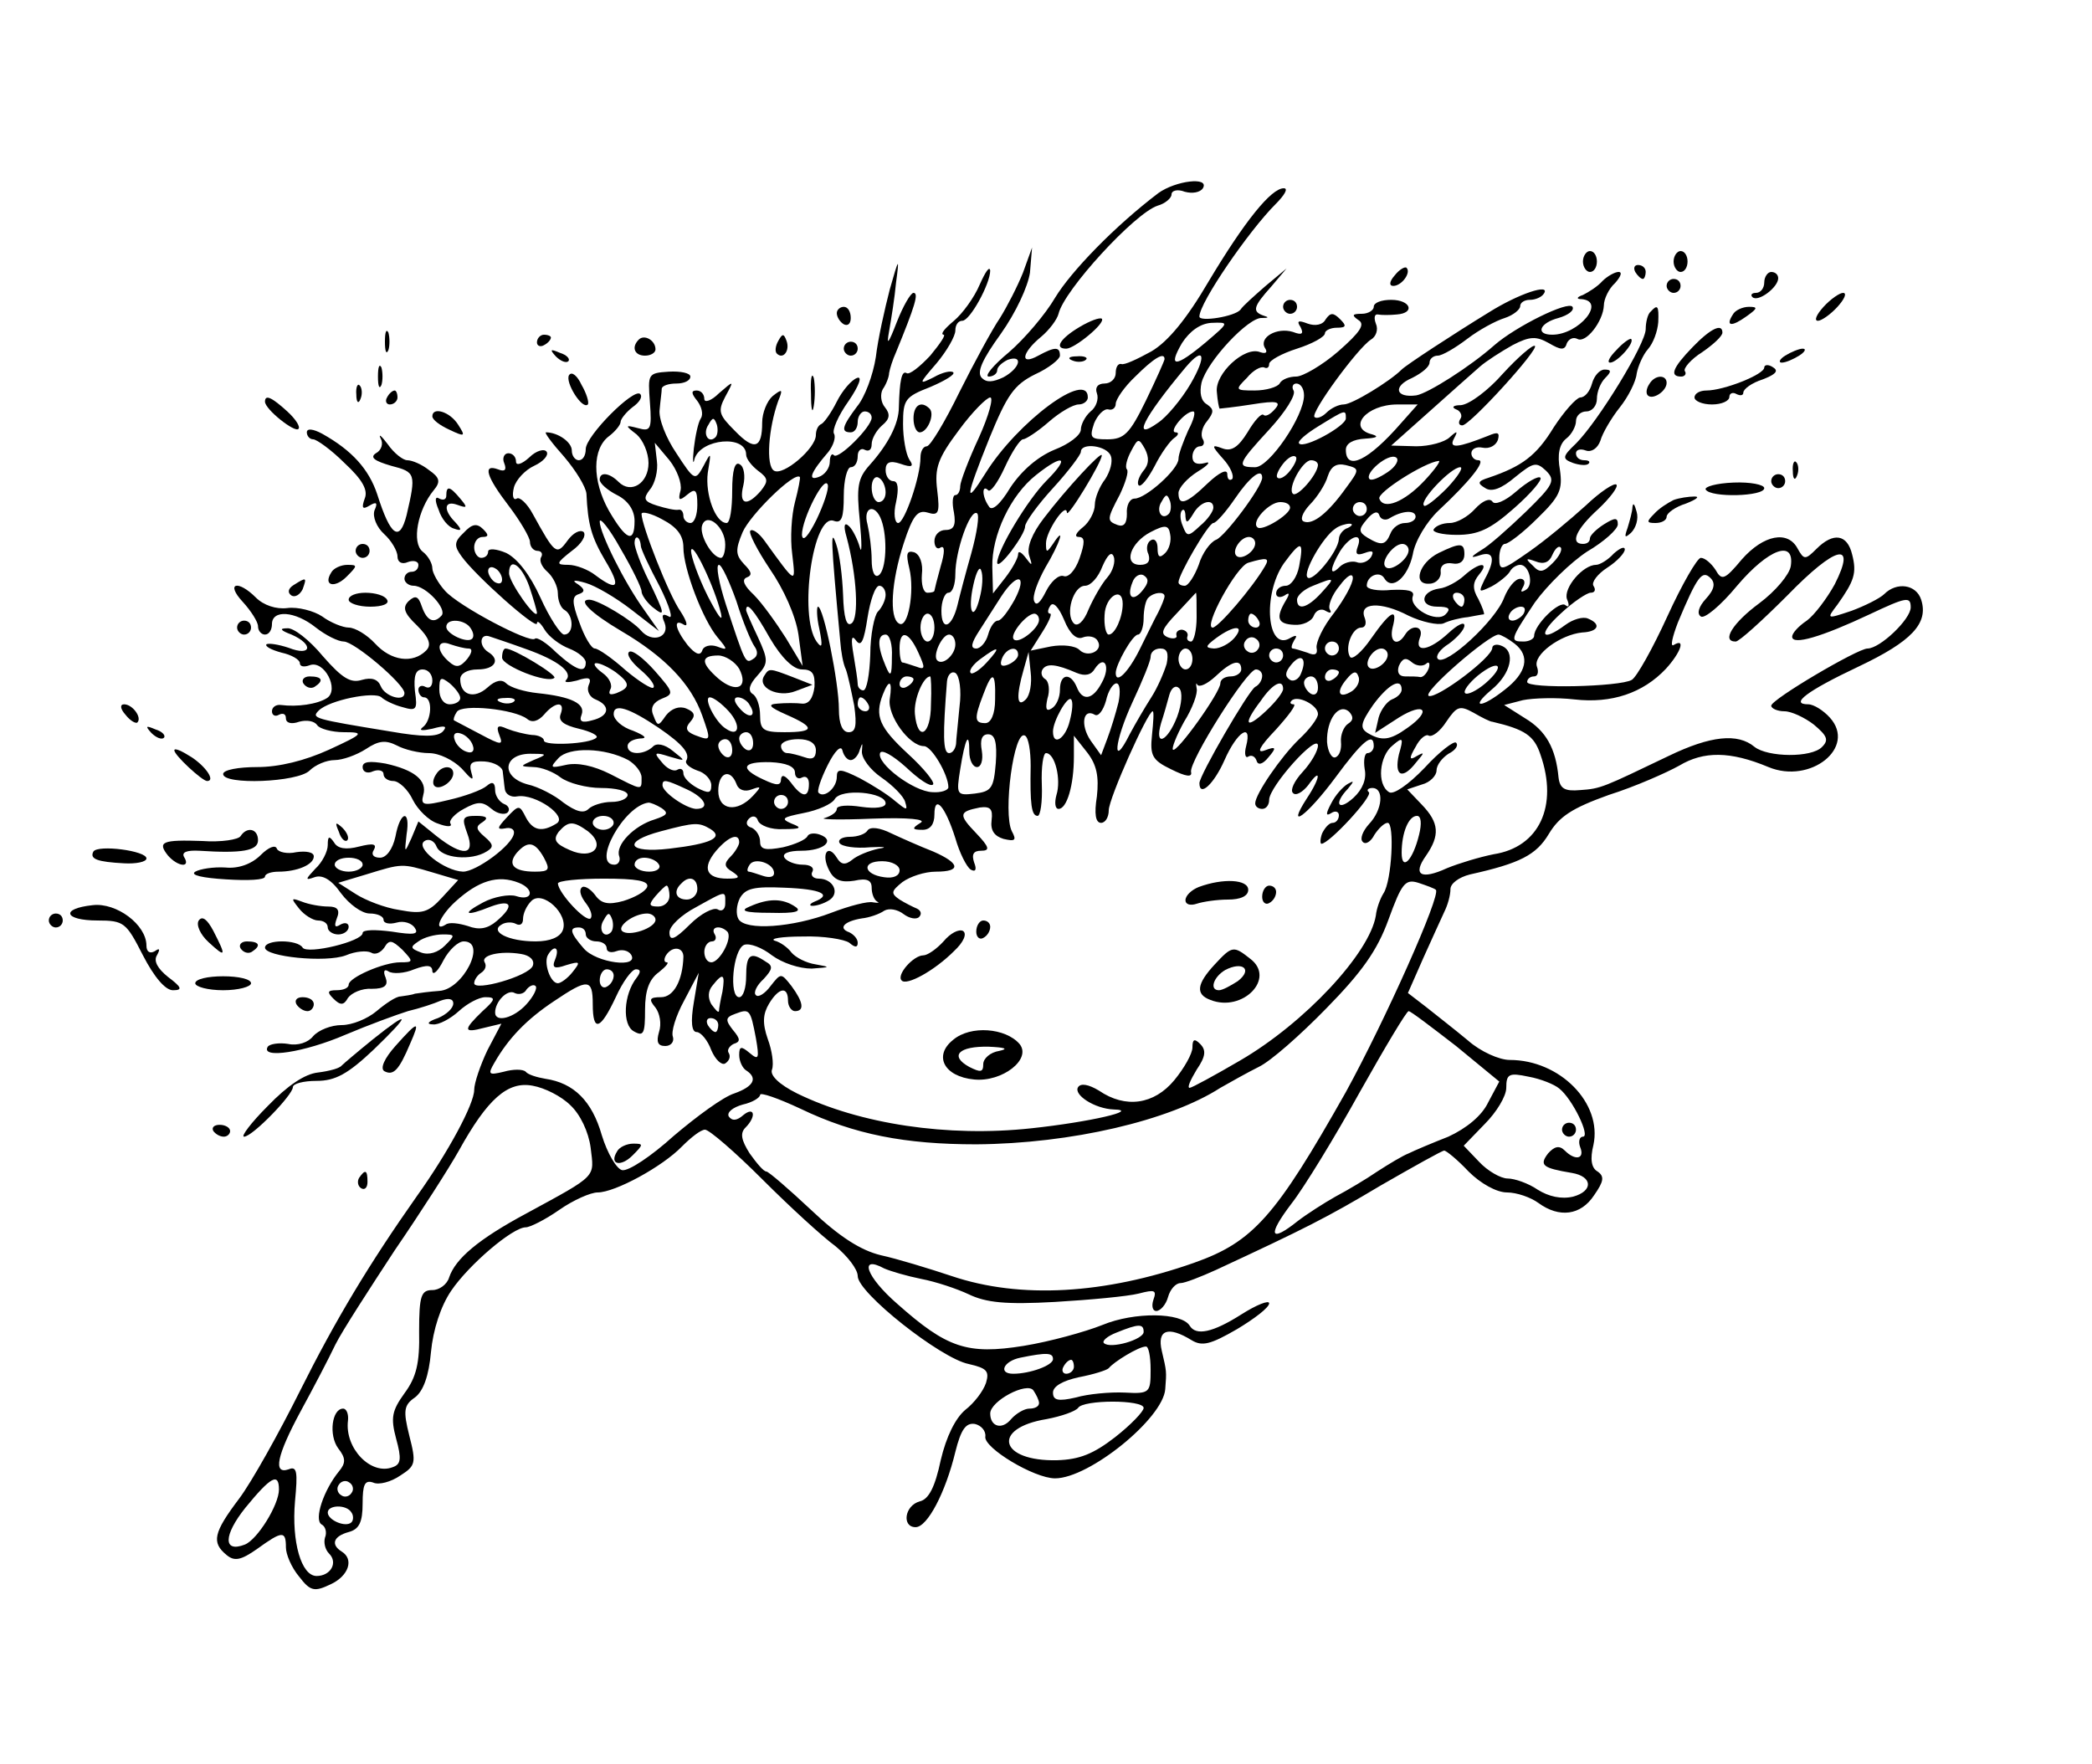 <?xml version="1.0" standalone="no"?>
<!DOCTYPE svg PUBLIC "-//W3C//DTD SVG 20010904//EN"
 "http://www.w3.org/TR/2001/REC-SVG-20010904/DTD/svg10.dtd">
<svg version="1.0" xmlns="http://www.w3.org/2000/svg"
 width="300pt" height="253pt" viewBox="0 0 300 253"
 preserveAspectRatio="xMidYMid meet">
<g transform="translate(0,253) scale(0.1,-0.1)"
fill="#000000" stroke="none">
<path d="M1661 2253 c-62 -47 -125 -112 -148 -150 -14 -24 -44 -59 -66 -78
-23 -19 -36 -35 -29 -35 6 0 12 4 12 9 0 5 7 11 15 15 23 8 18 -12 -6 -25 -15
-7 -24 -8 -31 -1 -8 8 1 27 27 63 22 31 39 68 42 88 l3 36 -13 -36 c-8 -20
-23 -49 -33 -65 -11 -16 -37 -64 -58 -106 -21 -43 -42 -78 -47 -78 -5 0 -9 -7
-9 -16 0 -28 -23 -94 -32 -94 -5 0 -7 14 -3 30 4 19 3 30 -4 30 -6 0 -11 7
-11 16 0 11 6 14 21 9 17 -6 20 -4 13 6 -5 8 -9 31 -9 51 0 35 3 39 39 53 21
9 36 18 33 21 -3 3 -16 0 -28 -7 -22 -11 -22 -10 4 20 15 18 27 39 27 47 0 8
4 14 10 14 11 0 40 53 40 72 -1 7 -7 -2 -15 -20 -8 -19 -25 -42 -37 -52 -13
-11 -20 -19 -15 -20 4 0 -5 -13 -19 -30 -15 -16 -30 -28 -34 -25 -7 4 -10 -11
-11 -49 0 -24 -16 -54 -42 -83 -17 -19 -19 -31 -14 -80 3 -32 3 -49 0 -38 -3
11 -10 25 -15 30 -7 7 -9 2 -4 -15 15 -56 18 -117 7 -124 -7 -5 -11 8 -12 41
-1 26 -5 59 -10 73 -8 23 -8 10 6 -140 1 -14 4 -32 8 -40 3 -8 8 -32 12 -52 4
-29 2 -38 -8 -38 -9 0 -14 12 -14 33 0 38 -22 147 -30 147 -2 0 -2 -15 2 -32
5 -25 4 -29 -4 -18 -26 37 -5 185 25 173 11 -4 14 5 14 36 0 23 5 41 10 41 6
0 10 7 10 16 0 8 5 12 10 9 6 -3 10 0 10 8 0 8 7 20 15 27 11 9 12 16 4 26 -6
7 -7 19 -3 26 5 7 9 18 9 23 1 6 5 19 10 30 27 66 33 85 25 85 -4 0 -15 -19
-24 -42 -12 -31 -15 -35 -11 -13 3 17 8 48 10 70 5 37 4 36 -9 -10 -7 -27 -17
-71 -20 -97 -4 -26 -16 -58 -27 -71 -21 -28 -24 -37 -9 -37 6 0 10 7 10 15 0
8 5 15 10 15 6 0 10 -4 10 -9 0 -13 -47 -60 -54 -54 -3 4 -6 -1 -6 -9 0 -9 -7
-19 -16 -22 -16 -6 -12 6 14 36 7 9 11 21 8 26 -3 5 6 26 21 47 15 22 20 36
12 33 -8 -3 -21 -18 -29 -34 -8 -16 -18 -30 -22 -32 -5 -2 -8 -9 -8 -16 0 -19
-47 -59 -60 -51 -12 7 -8 61 6 100 7 17 6 18 -8 7 -8 -7 -15 -24 -15 -38 0
-37 -11 -41 -39 -12 -23 23 -25 28 -14 49 13 24 13 24 -9 5 -11 -11 -21 -14
-21 -8 0 7 -5 12 -11 12 -8 0 -8 -4 1 -15 6 -8 9 -19 5 -25 -4 -6 -8 -26 -10
-43 -2 -18 -1 -25 1 -15 9 29 74 35 74 6 0 -6 8 -16 17 -23 15 -11 15 -15 4
-29 -20 -23 -32 -20 -25 8 3 13 1 27 -5 30 -7 5 -11 -8 -11 -38 0 -25 -3 -46
-8 -46 -16 0 -31 41 -27 72 5 30 5 31 -6 10 -12 -22 -13 -22 -39 18 -15 22
-26 50 -24 63 1 12 3 25 3 30 1 4 10 7 21 7 11 0 20 4 20 10 0 5 -14 8 -31 7
-30 -2 -30 -3 -27 -44 3 -39 1 -42 -17 -37 -19 5 -19 4 -2 -9 9 -8 17 -26 17
-41 0 -29 -25 -45 -43 -27 -13 13 -27 15 -27 3 0 -5 11 -15 25 -22 16 -8 25
-22 25 -37 0 -33 -12 -28 -37 15 -24 43 -24 89 1 107 9 7 16 16 16 20 0 4 8
14 17 21 10 7 15 15 11 19 -9 9 -78 -60 -78 -79 0 -9 -4 -16 -10 -16 -5 0 -10
6 -10 14 0 12 -20 26 -37 26 -3 0 9 -16 26 -35 17 -20 31 -43 32 -53 2 -44 7
-62 27 -96 23 -38 18 -45 -14 -21 -10 8 -28 15 -39 15 -18 0 -18 2 5 20 14 10
21 22 17 27 -5 4 -15 -1 -23 -12 -16 -22 -18 -20 -50 38 -8 15 -19 25 -23 22
-5 -3 -7 4 -4 16 3 11 16 25 29 31 13 6 21 15 18 20 -3 5 -15 2 -25 -8 -11
-10 -19 -12 -19 -6 0 7 -5 12 -11 12 -6 0 -9 -7 -6 -14 4 -10 1 -13 -9 -9 -22
8 -17 -10 16 -53 16 -21 30 -45 30 -51 0 -7 5 -13 11 -13 5 0 8 -4 5 -9 -3 -5
1 -14 9 -21 8 -7 15 -21 15 -31 0 -10 4 -21 10 -24 13 -8 13 -35 -1 -35 -5 0
-21 24 -34 53 -15 33 -33 56 -49 64 -14 6 -26 7 -26 2 0 -5 -4 -9 -10 -9 -5 0
-10 7 -10 15 0 8 5 15 12 15 9 0 9 3 1 11 -9 9 -16 8 -28 -5 -14 -13 -14 -19
-3 -34 20 -28 108 -106 108 -96 0 5 5 1 11 -9 6 -10 22 -22 35 -27 13 -5 24
-14 24 -20 0 -16 -13 -12 -42 14 -14 14 -28 23 -31 20 -7 -7 -110 47 -129 69
-10 11 -18 26 -18 32 0 7 -6 18 -14 24 -16 13 -7 60 16 88 10 12 9 18 -7 29
-10 8 -24 14 -31 14 -6 0 -19 10 -28 23 -9 12 -14 16 -10 8 4 -7 1 -17 -7 -21
-9 -6 -2 -11 22 -18 35 -9 36 -11 22 -71 -10 -39 -23 -30 -42 30 -12 36 -36
63 -79 87 -13 7 -22 8 -22 2 0 -5 4 -10 9 -10 5 0 26 -15 45 -34 26 -24 34
-39 29 -51 -5 -14 -3 -16 7 -10 10 6 12 4 7 -7 -3 -9 3 -24 14 -34 10 -9 19
-24 19 -32 0 -8 6 -12 15 -8 8 3 15 1 15 -4 0 -6 -4 -10 -10 -10 -5 0 -10 -4
-10 -10 0 -5 6 -10 13 -10 18 0 49 -34 40 -43 -11 -12 -21 -7 -28 13 -5 15 -9
17 -19 8 -9 -9 -7 -17 12 -35 18 -18 21 -28 13 -36 -19 -19 -50 -15 -73 10
-12 13 -29 23 -38 23 -8 0 -26 7 -38 16 -12 8 -35 14 -50 12 -16 -2 -34 4 -45
15 -26 26 -44 21 -19 -6 12 -13 22 -29 22 -35 0 -7 5 -12 10 -12 6 0 10 7 10
15 0 21 33 19 63 -5 14 -11 32 -20 40 -20 15 0 87 -61 87 -74 0 -13 -28 -5
-34 10 -4 10 -13 13 -27 9 -16 -5 -28 2 -56 34 -19 23 -42 41 -51 40 -12 0
-10 -3 6 -9 32 -14 29 -32 -4 -19 -15 5 -29 7 -32 5 -2 -3 7 -8 22 -12 14 -3
26 -10 26 -15 0 -5 6 -6 14 -3 21 8 43 -35 25 -47 -14 -9 -43 -13 -66 -10 -7
1 -13 -3 -13 -9 0 -6 5 -8 10 -5 6 3 10 1 10 -5 0 -7 8 -9 19 -5 11 3 22 1 26
-5 3 -5 21 -10 38 -10 30 0 29 -2 -21 -25 -35 -16 -72 -25 -103 -25 -27 0 -49
-4 -49 -10 0 -16 107 -12 124 5 8 8 24 15 36 15 11 0 31 7 45 16 18 12 28 13
44 5 11 -6 32 -11 46 -11 15 0 35 -10 47 -22 15 -17 18 -19 14 -6 -4 14 0 17
19 16 14 -1 26 -8 26 -15 1 -7 2 -19 3 -25 1 -7 9 -12 18 -10 26 4 73 -29 56
-39 -21 -13 -34 -10 -44 9 -9 18 -10 18 -27 0 -14 -15 -15 -18 -3 -16 8 2 14
-1 13 -7 -2 -17 -54 -55 -73 -55 -27 1 -70 35 -55 44 6 4 14 0 17 -8 7 -17 50
-21 72 -7 10 6 10 10 -3 21 -13 11 -13 15 -3 21 9 6 6 9 -9 9 -20 0 -21 -3
-13 -25 12 -32 -6 -34 -44 -4 l-26 21 -10 -24 c-10 -22 -10 -22 -7 5 6 37 -9
35 -16 -3 -4 -18 -13 -30 -22 -30 -10 0 -13 5 -9 11 5 9 -1 10 -21 5 -19 -5
-31 -3 -36 6 -7 10 -9 9 -9 -4 0 -9 -8 -25 -18 -34 -14 -15 -15 -17 -1 -12 11
4 24 -3 38 -23 12 -16 30 -29 41 -29 11 0 20 -4 20 -9 0 -5 8 -7 19 -4 10 3
22 -1 26 -8 6 -9 -2 -10 -33 -5 -23 3 -42 3 -42 -2 0 -12 -79 -31 -86 -21 -7
12 -54 12 -54 0 0 -13 87 -22 116 -11 14 6 30 7 36 4 6 -4 14 0 19 7 7 12 11
11 26 -3 16 -17 16 -18 -3 -18 -24 0 -74 -22 -74 -32 0 -5 -8 -8 -17 -8 -14 0
-14 -3 -5 -12 10 -10 15 -10 21 1 5 7 20 14 34 13 19 0 24 5 20 16 -4 9 -2 13
4 9 6 -4 23 -3 37 3 19 7 26 6 26 -3 1 -6 8 0 16 16 8 15 21 27 29 27 34 0 -1
-69 -35 -71 -14 -1 -29 -3 -35 -4 -5 -2 -15 -3 -21 -4 -6 0 -21 -10 -34 -21
-13 -11 -35 -20 -50 -20 -15 0 -33 -7 -41 -16 -7 -9 -22 -14 -36 -11 -13 2
-26 0 -29 -4 -11 -18 53 -8 111 17 33 14 74 29 90 34 17 4 38 11 47 15 11 4
18 3 18 -4 0 -7 -10 -16 -22 -21 -15 -5 -17 -9 -7 -9 8 -1 25 8 37 19 12 11
29 20 38 20 15 0 15 -3 -4 -20 -28 -27 -28 -32 2 -24 l25 6 -20 -38 c-10 -21
-19 -47 -19 -57 0 -20 -37 -89 -82 -152 -69 -98 -117 -178 -168 -280 -30 -60
-69 -130 -87 -154 -37 -49 -40 -63 -18 -81 11 -9 20 -8 44 9 36 26 41 26 41 2
0 -10 8 -29 19 -42 16 -21 22 -22 45 -11 26 12 34 36 16 47 -16 10 -12 22 10
28 15 4 20 14 20 41 0 27 3 34 15 30 8 -4 26 1 39 10 22 14 23 18 13 57 -9 36
-8 44 8 55 12 9 20 31 23 65 3 32 14 66 29 88 25 37 88 91 107 91 6 0 28 11
48 25 20 14 45 25 55 25 25 0 93 37 121 66 13 13 27 24 33 24 6 0 43 -32 82
-71 40 -40 87 -83 105 -96 17 -14 32 -33 32 -43 0 -24 119 -118 159 -126 26
-6 30 -10 25 -27 -4 -12 -17 -29 -30 -39 -14 -12 -27 -38 -35 -72 -8 -38 -17
-56 -30 -59 -22 -6 -26 -37 -6 -37 17 0 43 50 57 108 8 32 15 42 28 40 9 -2
16 -10 15 -18 -3 -16 70 -60 100 -60 49 0 155 86 158 128 2 26 2 25 -5 55 -7
30 9 36 43 15 15 -9 27 -6 65 16 25 15 46 31 46 37 0 5 -18 -2 -40 -16 -41
-26 -65 -31 -74 -16 -12 19 -79 20 -125 1 -25 -10 -76 -24 -113 -30 -81 -13
-110 -3 -181 60 -45 39 -56 71 -19 51 9 -4 33 -11 53 -15 21 -4 51 -14 68 -22
25 -12 53 -15 124 -11 51 3 104 8 120 12 23 6 26 5 21 -9 -3 -9 -1 -16 4 -16
6 0 14 9 17 20 3 11 11 20 18 20 6 0 29 9 51 19 127 59 159 75 236 121 47 27
88 50 91 50 3 0 19 -13 35 -30 17 -17 40 -30 55 -30 14 0 34 -7 45 -15 30 -22
61 -18 80 11 14 20 15 27 5 34 -9 5 -11 18 -6 38 13 60 -48 122 -120 122 -15
0 -42 12 -60 28 -18 15 -45 36 -60 48 l-26 20 22 50 c12 27 26 57 30 66 5 10
9 24 9 33 0 8 12 17 28 21 72 16 95 28 113 58 15 25 33 37 86 56 38 12 83 32
101 42 35 21 73 21 128 -2 60 -25 127 28 88 71 -9 10 -23 19 -31 19 -27 0 -2
19 72 54 76 36 101 62 90 96 -7 22 -35 26 -53 8 -6 -6 -28 -17 -47 -24 -36
-12 -36 -12 -20 9 24 34 28 45 21 72 -7 29 -27 32 -51 8 -16 -16 -18 -16 -27
0 -14 27 -49 20 -80 -15 -25 -30 -29 -31 -38 -15 -6 9 -15 17 -21 17 -5 0 -27
-38 -48 -84 -21 -46 -44 -87 -51 -91 -17 -10 -150 -13 -150 -3 0 4 4 8 10 8 5
0 7 6 4 14 -6 17 34 46 65 49 23 1 28 12 8 20 -7 3 -21 -1 -32 -9 -35 -26 -40
-14 -7 16 18 17 38 30 43 30 6 0 8 4 4 10 -3 5 6 17 20 26 14 9 25 21 25 26 0
5 -7 2 -16 -6 -8 -9 -20 -16 -25 -16 -19 0 -47 -33 -42 -49 4 -9 3 -13 -2 -9
-8 8 -45 -28 -45 -44 0 -4 -7 -8 -15 -8 -20 0 -20 2 16 56 18 25 52 58 75 73
24 14 44 32 44 39 0 10 -4 10 -20 0 -11 -7 -20 -16 -20 -20 0 -5 -4 -8 -10 -8
-19 0 -10 21 22 50 17 16 29 32 26 35 -3 3 -23 -10 -44 -30 -22 -20 -58 -50
-81 -66 -40 -28 -43 -29 -43 -9 0 11 4 20 8 20 5 0 26 16 47 37 32 31 36 41
32 69 -4 22 -1 37 9 45 8 6 14 18 14 25 0 8 7 14 15 14 8 0 15 8 15 18 0 10 5
23 12 30 9 9 9 12 -1 12 -7 0 -15 -9 -18 -20 -3 -11 -10 -20 -17 -20 -6 -1
-23 -20 -38 -43 -25 -41 -46 -56 -93 -72 -16 -5 -17 -8 -5 -15 9 -6 23 -1 43
16 26 21 30 22 44 9 14 -14 11 -20 -29 -59 -25 -24 -53 -49 -64 -55 -16 -10
-16 -12 -1 -7 19 6 22 -6 6 -35 -9 -19 -9 -19 10 -10 11 6 23 16 26 21 3 6 10
10 15 10 13 0 20 -29 8 -36 -7 -4 -8 -3 -4 4 4 7 2 12 -4 12 -7 0 -17 -12 -23
-27 -12 -33 -84 -99 -95 -88 -4 4 3 14 16 22 12 9 22 20 22 26 0 6 -10 1 -23
-11 -27 -25 -49 -29 -41 -7 7 17 -11 21 -21 5 -11 -18 -23 -11 -18 10 8 30 -3
24 -31 -16 -13 -19 -27 -31 -30 -26 -8 13 3 42 16 42 6 0 8 6 5 14 -9 22 23
24 63 3 19 -9 42 -14 50 -11 8 4 24 8 35 9 11 2 21 4 23 4 1 1 -2 10 -8 22 -9
15 -8 24 1 35 16 19 0 18 -22 -2 -9 -8 -25 -17 -35 -18 -27 -4 -29 -26 -3 -26
17 0 20 -3 12 -11 -13 -13 -53 9 -47 26 3 8 -7 10 -31 9 -19 -2 -35 1 -35 6 0
14 18 22 25 11 11 -19 34 1 41 34 3 19 20 47 37 63 44 41 69 72 57 72 -6 0
-10 5 -10 10 0 6 7 10 16 8 10 -2 19 3 22 11 3 11 0 12 -14 6 -43 -17 -57 -19
-49 -4 6 11 5 12 -6 2 -7 -7 -29 -13 -48 -13 l-36 1 55 49 c30 27 63 56 72 64
9 8 31 22 47 31 25 13 34 13 52 3 17 -10 23 -11 26 0 3 6 9 9 15 6 12 -7 37
25 38 48 0 9 7 24 16 32 8 9 11 16 5 16 -5 0 -16 -6 -23 -13 -7 -8 -20 -16
-28 -20 -9 -3 -10 -6 -2 -6 36 -3 -4 -51 -42 -51 -25 0 -18 17 9 24 14 4 23
11 20 16 -6 9 -81 -28 -112 -55 -35 -31 -95 -69 -112 -72 -30 -4 -34 13 -6 25
14 7 25 16 25 22 0 5 5 10 12 10 6 0 25 11 42 24 17 13 41 26 54 30 12 4 22
12 22 17 0 5 6 9 14 9 8 0 17 4 20 9 10 15 -36 0 -79 -27 -49 -30 -118 -75
-125 -82 -17 -17 -71 -50 -83 -50 -7 0 -18 -5 -25 -12 -6 -6 -14 -9 -17 -6 -6
6 62 99 81 111 7 4 11 14 7 23 -3 8 -2 14 3 13 5 -1 17 -1 27 0 27 2 20 21 -8
21 -14 0 -25 -4 -25 -10 0 -5 -8 -10 -17 -10 -14 0 -15 -2 -5 -9 10 -6 3 -17
-29 -45 -23 -20 -51 -36 -60 -36 -10 0 -21 -4 -24 -10 -3 -5 -19 -10 -36 -10
-28 0 -28 1 -11 18 9 11 20 17 25 15 4 -2 7 0 7 5 0 5 18 15 40 22 22 7 40 17
40 22 0 4 8 8 17 8 14 0 14 3 5 12 -10 10 -14 10 -21 0 -4 -8 -15 -10 -26 -6
-13 5 -16 4 -10 -5 5 -10 2 -12 -11 -7 -23 7 -49 -8 -40 -23 4 -6 2 -9 -7 -6
-22 9 -65 -31 -62 -57 1 -13 3 -23 4 -24 0 0 21 2 46 6 37 6 43 4 33 -7 -6 -7
-13 -11 -16 -8 -3 3 -13 -8 -23 -25 -13 -21 -23 -28 -36 -23 -16 6 -16 4 1
-15 11 -12 16 -25 13 -29 -4 -3 -7 0 -7 7 0 8 -11 3 -28 -13 -31 -30 -42 -33
-42 -14 0 7 12 21 28 31 15 9 19 15 10 12 -12 -3 -18 0 -18 9 0 8 5 15 11 15
5 0 7 5 4 10 -4 6 -1 18 6 26 10 13 10 17 0 24 -9 5 -11 17 -8 31 8 31 68 95
87 93 9 0 10 1 3 3 -18 6 -16 13 10 42 l22 26 -30 -25 c-16 -14 -33 -29 -36
-34 -8 -10 -59 -18 -59 -10 0 20 71 123 109 161 13 13 19 23 12 23 -18 0 -56
-47 -108 -134 -31 -53 -58 -86 -82 -100 -20 -11 -39 -20 -43 -18 -5 1 -8 -5
-8 -13 0 -8 -7 -15 -16 -15 -10 0 -14 -6 -11 -14 3 -8 -1 -20 -9 -26 -8 -7
-14 -19 -14 -26 0 -8 -17 -21 -38 -29 -24 -10 -47 -30 -63 -54 -15 -25 -27
-35 -31 -27 -10 14 -10 32 -1 23 3 -4 14 11 24 33 10 22 22 40 26 40 4 0 21
11 37 25 16 14 35 25 43 25 7 0 13 5 13 10 0 40 -101 -35 -147 -109 -30 -48
-29 -36 6 51 25 61 35 76 65 91 20 9 36 22 36 27 0 13 -7 13 -31 0 -27 -15
-24 4 4 27 12 10 23 25 25 33 8 34 109 144 142 155 11 3 20 11 20 16 0 6 9 8
19 4 11 -3 22 -1 26 5 10 17 -39 11 -64 -7z m68 -214 c-43 -36 -55 -37 -34 -1
11 17 26 28 42 29 26 1 26 1 -8 -28z m-59 -24 c0 -2 -12 -29 -27 -60 -23 -47
-31 -55 -55 -55 -24 0 -26 2 -19 23 5 12 14 21 20 20 6 -2 11 2 11 8 0 6 12
24 28 39 26 26 42 36 42 25z m37 -36 c-13 -22 -34 -47 -46 -55 -39 -28 -22 6
39 79 27 32 31 17 7 -24z m163 -16 c0 -30 -50 -103 -70 -103 -27 0 -26 4 21
55 22 24 38 49 34 55 -3 5 -1 10 4 10 6 0 11 -7 11 -17z m-466 -60 c-15 -32
-27 -64 -27 -70 0 -7 -3 -13 -7 -13 -4 0 -5 -11 -2 -25 3 -18 0 -25 -12 -25
-9 0 -16 -7 -16 -16 0 -8 4 -13 9 -9 6 3 6 -7 0 -27 -5 -18 -9 -34 -9 -35 0
-2 -5 -3 -10 -3 -6 0 -9 12 -8 26 2 16 -3 29 -11 32 -11 3 -12 -2 -7 -23 8
-33 -2 -88 -15 -79 -14 8 -11 60 7 115 13 40 20 48 34 44 16 -5 18 -1 14 32
-4 32 1 46 31 86 19 26 40 47 45 47 5 0 -2 -26 -16 -57z m605 20 c-47 -54 -79
-69 -79 -38 0 9 10 15 28 16 16 1 20 3 10 6 -37 9 -9 43 36 43 l29 0 -24 -27z
m-305 -10 c-7 -16 -14 -34 -14 -41 0 -15 -47 -57 -63 -57 -7 0 -12 -10 -11
-22 0 -13 -4 -19 -13 -16 -16 6 -16 8 3 44 8 17 13 33 10 36 -3 3 0 15 6 26
10 19 11 19 20 3 6 -12 6 -22 -3 -32 -6 -8 -9 -17 -6 -20 3 -3 13 9 23 28 9
18 22 36 28 40 6 4 7 8 2 8 -11 0 13 30 25 30 4 0 1 -12 -7 -27z m226 17 c0
-11 -60 -44 -67 -36 -3 3 10 14 28 25 39 24 39 24 39 11z m-904 -27 c-10 -10
-19 5 -10 18 6 11 8 11 12 0 2 -7 1 -15 -2 -18z m-50 -76 c-4 -15 -2 -16 10
-6 11 9 14 7 14 -15 0 -14 -4 -26 -10 -26 -5 0 -10 5 -10 10 0 6 -3 10 -7 9
-5 -1 -18 2 -31 6 -19 6 -20 10 -10 23 7 8 12 27 10 41 l-3 26 21 -25 c11 -14
18 -33 16 -43z m617 49 c3 -8 -1 -22 -8 -33 -8 -10 -15 -27 -15 -37 0 -10 -8
-25 -17 -32 -10 -8 -13 -14 -6 -14 9 0 9 -8 1 -31 -6 -17 -16 -28 -23 -25 -7
2 -18 -8 -25 -22 -8 -16 -14 -22 -17 -14 -3 7 5 28 16 48 21 35 30 63 11 34
-9 -13 -10 -13 -10 1 0 17 29 60 30 44 0 -10 50 72 50 82 0 7 -51 -48 -83 -90
-17 -22 -25 -42 -21 -54 5 -15 4 -15 -5 -3 -6 8 -11 11 -11 5 0 -5 -8 -20 -18
-33 l-18 -23 -1 38 c-1 45 26 103 63 132 39 31 49 26 15 -8 -27 -27 -71 -100
-71 -118 1 -12 40 40 40 52 0 6 18 31 40 55 22 24 40 48 40 52 0 14 38 9 43
-6z m257 -21 c-7 -9 -15 -13 -18 -10 -3 2 1 11 8 20 7 9 15 13 18 10 3 -2 -1
-11 -8 -20z m140 -2 c-12 -8 -23 -13 -26 -10 -8 8 27 38 38 31 5 -3 0 -13 -12
-21z m-100 10 c-1 -14 -30 -47 -36 -41 -8 8 14 48 26 48 6 0 10 -3 10 -7z m40
-33 c-25 -35 -47 -53 -60 -48 -6 2 -3 12 8 24 11 11 23 30 26 41 5 15 13 19
26 16 20 -5 20 -6 0 -33z m113 11 c-29 -31 -59 -43 -65 -26 -3 9 65 52 85 54
4 1 -5 -12 -20 -28z m32 -11 c-16 -16 -31 -28 -33 -25 -7 7 39 55 52 55 5 0
-3 -13 -19 -30z m-935 -20 c-5 -19 -7 -52 -4 -74 5 -44 7 -46 -40 19 -8 11
-17 17 -20 14 -3 -3 10 -28 28 -55 20 -29 37 -67 41 -94 l6 -45 -24 40 c-14
22 -34 50 -46 62 -14 13 -18 22 -10 25 8 3 7 8 -4 19 -12 13 -13 20 -2 46 11
25 74 87 82 79 1 -1 -2 -17 -7 -36z m130 14 c0 -8 -4 -14 -10 -14 -5 0 -10 9
-10 21 0 11 5 17 10 14 6 -3 10 -13 10 -21z m540 21 c0 -13 -53 -84 -66 -89
-8 -3 -20 -19 -25 -36 -6 -16 -15 -30 -20 -30 -5 0 -9 2 -9 5 0 11 43 85 50
85 4 0 18 16 31 35 21 31 39 45 39 30z m-639 -60 c-12 -24 -20 -33 -21 -22 0
23 32 86 37 72 2 -6 -6 -29 -16 -50z m505 8 c-10 -10 -19 5 -10 18 6 11 8 11
12 0 2 -7 1 -15 -2 -18z m64 9 c0 -5 -8 -17 -19 -26 -17 -16 -19 -16 -25 0 -4
9 -4 19 -1 22 3 3 5 -1 5 -9 1 -10 3 -9 11 4 10 18 29 23 29 9z m110 0 c0 -10
-41 -35 -47 -28 -9 8 17 36 33 36 8 0 14 -3 14 -8z m110 -2 c0 -5 -4 -10 -10
-10 -5 0 -10 5 -10 10 0 6 5 10 10 10 6 0 10 -4 10 -10z m-980 -55 c0 -31 28
-104 49 -129 15 -18 15 -19 -1 -13 -9 3 -19 1 -21 -6 -3 -8 -10 -5 -21 8 -18
23 -21 39 -5 29 6 -3 4 5 -5 19 -17 24 -56 124 -56 140 0 4 14 1 30 -8 21 -11
30 -23 30 -40z m284 39 c9 -25 7 -72 -4 -79 -6 -4 -10 6 -10 22 0 15 -3 38 -6
51 -7 25 11 31 20 6z m129 -47 c-8 -28 -17 -62 -20 -75 -8 -32 -23 -38 -23 -8
0 14 5 26 10 26 6 0 10 12 10 27 0 33 21 93 31 87 4 -2 0 -28 -8 -57z m600 50
c18 11 37 12 37 2 0 -5 -7 -9 -15 -9 -9 0 -18 -7 -21 -15 -7 -17 -13 -18 -33
-6 -13 8 -13 12 -1 26 9 11 16 13 18 6 2 -6 9 -8 15 -4z m-1073 -105 c0 -5 7
-15 15 -22 20 -16 19 -12 -5 38 -11 22 -20 47 -20 53 0 13 8 10 9 -4 0 -4 12
-30 27 -58 14 -28 20 -48 13 -43 -9 5 -11 2 -6 -9 8 -21 -18 -30 -34 -11 -12
14 -61 44 -74 44 -17 0 2 -19 46 -45 63 -37 100 -76 116 -121 13 -37 13 -37
-11 -28 -12 5 -14 10 -6 19 8 9 6 14 -6 19 -10 4 -21 0 -29 -10 -11 -16 -12
-16 -18 0 -5 11 0 19 12 24 18 7 17 9 -10 40 -17 19 -33 31 -37 27 -4 -4 4
-15 17 -26 13 -11 21 -22 18 -25 -2 -3 -21 9 -40 25 -19 17 -39 31 -44 31 -5
0 -15 17 -22 37 -11 29 -11 38 -1 41 9 3 9 7 -1 14 -10 6 -6 7 11 2 14 -4 43
-21 65 -38 l40 -31 -21 30 c-29 40 -64 111 -64 127 0 7 14 -10 30 -39 17 -29
30 -56 30 -61z m120 67 c0 -11 -3 -19 -6 -19 -13 0 -32 34 -27 47 7 19 33 -3
33 -28z m631 -12 c-8 -8 -11 -6 -11 7 0 9 -4 15 -10 11 -5 -3 -7 -12 -3 -20 3
-10 -1 -15 -12 -15 -25 0 -14 32 15 47 21 11 26 10 28 -3 2 -9 -1 -21 -7 -27z
m262 36 c-7 -2 -13 -10 -13 -16 -1 -18 -38 -63 -45 -55 -7 7 22 58 40 70 5 4
15 7 20 7 6 0 4 -3 -2 -6z m-133 -22 c0 -12 -20 -25 -27 -18 -7 7 6 27 18 27
5 0 9 -4 9 -9z m147 -5 c-4 -11 -1 -13 10 -9 11 4 14 3 9 -6 -5 -7 -14 -10
-21 -7 -7 2 -18 -1 -24 -7 -15 -15 -14 -2 1 23 15 23 33 27 25 6z m-913 -96
c3 -14 -5 -2 -19 25 -14 28 -24 57 -24 65 1 17 34 -52 43 -90z m829 68 c-3
-16 -12 -28 -19 -28 -8 0 -14 -5 -14 -11 0 -5 5 -7 12 -3 7 5 8 3 2 -7 -15
-25 -12 -34 12 -35 12 -1 25 5 28 13 3 8 11 11 17 7 7 -4 9 -3 6 2 -3 5 3 21
14 34 11 15 19 19 19 11 0 -8 -12 -30 -27 -50 -16 -20 -26 -42 -25 -50 2 -9
-2 -12 -13 -7 -9 3 -19 6 -21 6 -3 0 -2 5 2 12 5 7 3 8 -6 3 -33 -20 -40 62
-9 107 25 34 29 33 22 -4z m157 23 c0 -13 -26 -32 -33 -24 -8 7 11 33 24 33 5
0 9 -4 9 -9z m207 -18 c-14 -14 -19 -15 -29 -4 -11 10 -10 11 4 6 12 -5 20 -1
24 9 4 9 9 14 12 11 3 -3 -2 -13 -11 -22z m-639 -21 c-8 -9 -20 -30 -27 -46
-7 -18 -16 -25 -21 -20 -13 13 -1 54 16 54 8 0 19 12 25 28 7 16 13 22 16 14
3 -7 -1 -21 -9 -30z m980 16 c-2 -12 -22 -36 -45 -53 -38 -28 -55 -55 -34 -55
5 0 38 30 74 66 70 72 100 79 68 16 -11 -20 -29 -44 -40 -52 -12 -8 -21 -18
-21 -23 0 -13 43 0 111 32 53 25 59 26 59 10 0 -17 -44 -59 -62 -59 -14 0
-138 -73 -138 -82 0 -4 9 -8 19 -8 10 0 29 -9 42 -19 19 -16 22 -22 12 -32
-15 -16 -78 -15 -97 0 -24 20 -63 16 -123 -13 -94 -45 -97 -47 -127 -49 -22
-2 -29 2 -31 18 -4 42 -18 67 -48 85 l-30 19 27 7 c15 3 48 4 74 1 53 -6 98 9
131 44 21 23 29 45 11 34 -5 -3 -2 11 6 32 28 67 35 76 47 64 7 -7 6 -16 -7
-30 -10 -11 -13 -21 -7 -25 5 -4 29 16 52 44 45 53 83 67 77 28z m-754 0 c-18
-31 -67 -88 -75 -88 -14 0 34 88 51 93 27 8 31 7 24 -5z m-1094 -19 c0 -6 -4
-7 -10 -4 -5 3 -10 11 -10 16 0 6 5 7 10 4 6 -3 10 -11 10 -16z m39 -10 c6
-18 11 -35 11 -38 -1 -11 -40 44 -40 57 0 24 18 12 29 -19z m297 -21 c9 -29
21 -58 26 -65 5 -7 5 -14 -2 -18 -11 -7 -11 -7 -39 78 -10 31 -15 57 -10 57 4
0 15 -24 25 -52z m349 5 c-9 -37 -18 -20 -9 19 4 18 9 27 11 20 3 -7 2 -24 -2
-39z m234 11 c-14 -18 -24 -11 -15 11 3 9 11 13 16 10 8 -5 7 -11 -1 -21z
m-184 -14 c-9 -16 -19 -30 -24 -30 -5 0 -11 -9 -14 -20 -3 -11 -11 -20 -17
-20 -9 0 -7 8 4 25 9 14 23 36 32 50 23 35 38 31 19 -5z m440 10 c-20 -22 -35
-26 -35 -10 0 6 10 15 23 20 32 13 32 12 12 -10z m-625 -3 c0 -7 -5 -18 -11
-24 -5 -5 -11 -33 -11 -62 -1 -28 -5 -51 -10 -51 -4 0 -8 4 -8 9 0 5 -3 24 -6
42 -4 23 -3 30 4 20 7 -9 11 0 16 33 4 25 11 46 17 46 5 0 9 -6 9 -13z m340
-13 c0 -19 -11 -44 -20 -44 -4 0 -7 13 -6 28 1 27 26 42 26 16z m60 11 c0 -3
-4 -13 -9 -23 -5 -9 -17 -34 -27 -54 -16 -32 -34 -50 -34 -33 0 12 24 55 32
55 4 0 8 11 8 23 0 13 3 27 7 30 8 8 23 9 23 2z m46 -30 c0 -19 -4 -35 -8 -35
-4 0 -7 3 -5 8 1 4 -2 8 -8 9 -5 0 -9 -3 -8 -8 2 -4 -4 -6 -12 -3 -12 5 -9 12
13 35 15 16 27 29 27 29 1 0 1 -16 1 -35z m384 25 c0 -5 -2 -10 -4 -10 -3 0
-8 5 -11 10 -3 6 -1 10 4 10 6 0 11 -4 11 -10z m-547 -54 c8 3 18 1 21 -5 9
-14 -14 -25 -26 -13 -6 6 -24 8 -41 5 l-29 -6 17 27 c9 14 14 26 11 26 -4 0
-4 5 0 11 4 7 12 -1 20 -20 8 -20 18 -29 27 -25z m-449 -1 c17 -29 34 -45 46
-45 15 0 19 -6 18 -25 -2 -16 -8 -25 -18 -24 -8 1 -24 1 -35 0 -15 -1 -12 -5
13 -16 41 -18 41 -25 -3 -25 -30 0 -35 3 -35 24 0 14 -5 28 -11 31 -7 5 -4 14
7 26 16 18 16 22 1 55 -9 19 -17 37 -17 39 0 13 11 1 34 -40z m1081 35 c-3 -5
-11 -10 -16 -10 -6 0 -7 5 -4 10 3 6 11 10 16 10 6 0 7 -4 4 -10z m-845 -20
c0 -11 -4 -20 -10 -20 -5 0 -10 9 -10 20 0 11 5 20 10 20 6 0 10 -9 10 -20z
m150 11 c0 -12 -29 -35 -36 -28 -7 6 17 36 29 37 4 0 7 -4 7 -9z m315 -1 c3
-5 1 -10 -4 -10 -6 0 -11 5 -11 10 0 6 2 10 4 10 3 0 8 -4 11 -10z m-1130 -11
c4 -6 5 -12 2 -15 -7 -7 -37 7 -37 17 0 13 27 11 35 -2z m1095 -14 c-7 -8 -20
-15 -29 -15 -13 1 -13 3 3 15 26 19 42 19 26 0z m-1015 -16 c45 -16 67 -33 57
-44 -4 -4 3 -4 15 -1 18 6 22 4 17 -7 -3 -8 2 -17 10 -20 22 -9 20 -24 -5 -30
-14 -4 -19 -2 -15 8 6 16 -15 26 -63 31 -19 2 -39 8 -45 14 -6 6 -15 5 -27 -6
-19 -17 -39 -11 -39 12 0 8 10 14 25 14 25 0 33 14 15 25 -14 9 -12 28 3 22 6
-2 30 -10 52 -18z m524 -11 c0 -28 -2 -30 -9 -13 -12 28 -12 45 0 45 6 0 10
-15 9 -32z m38 6 c10 -22 10 -25 -3 -20 -9 3 -18 6 -20 6 -2 0 -4 9 -4 20 0
28 13 25 27 -6z m53 12 c0 -15 -18 -31 -26 -23 -7 7 7 37 17 37 5 0 9 -6 9
-14z m434 -7 c-3 -5 -10 -7 -15 -3 -5 3 -7 10 -3 15 3 5 10 7 15 3 5 -3 7 -10
3 -15z m368 8 c23 -18 17 -42 -14 -66 -34 -27 -51 -27 -19 0 28 23 35 55 14
63 -7 3 -13 1 -13 -3 0 -14 -79 -73 -91 -69 -11 4 86 88 100 88 3 0 14 -6 23
-13z m-1500 -7 c6 0 5 -6 -2 -15 -10 -12 -16 -13 -26 -4 -19 16 -18 33 2 25 9
-3 20 -6 26 -6z m1248 0 c0 -5 -4 -10 -10 -10 -5 0 -10 5 -10 10 0 6 5 10 10
10 6 0 10 -4 10 -10z m-505 -20 c-10 -11 -21 -18 -23 -15 -3 3 3 12 14 20 27
20 30 18 9 -5z m45 11 c0 -5 -7 -11 -14 -14 -10 -4 -13 -1 -9 9 6 15 23 19 23
5z m213 -13 c-4 -13 -13 -34 -22 -48 -9 -14 -23 -38 -31 -53 -26 -52 -22 -10
4 46 14 30 26 59 26 65 0 7 6 12 14 12 10 0 12 -7 9 -22z m37 7 c0 -8 -4 -15
-10 -15 -5 0 -10 7 -10 15 0 8 5 15 10 15 6 0 10 -7 10 -15z m130 5 c0 -5 -4
-10 -10 -10 -5 0 -10 5 -10 10 0 6 5 10 10 10 6 0 10 -4 10 -10z m150 1 c0
-12 -20 -25 -27 -18 -7 7 6 27 18 27 5 0 9 -4 9 -9z m-930 -20 c14 -27 -4 -36
-30 -14 -25 22 -26 33 0 33 10 0 24 -9 30 -19z m411 -44 c-13 -13 -14 5 -3 43
l7 25 3 -29 c2 -16 -1 -33 -7 -39z m395 38 c-3 -9 -11 -13 -16 -10 -8 5 -7 11
1 21 14 18 24 11 15 -11z m179 13 c4 4 6 1 4 -6 -3 -8 -8 -13 -12 -13 -4 1
-14 1 -22 1 -9 0 -12 6 -9 15 5 11 10 13 19 5 6 -5 15 -6 20 -2z m-1162 -12
c21 -16 21 -22 1 -30 -9 -3 -12 -2 -9 5 4 6 -1 17 -11 24 -11 8 -14 14 -9 14
6 0 18 -6 28 -13z m661 -1 c12 -5 21 -3 26 6 14 21 23 3 10 -20 -13 -25 -28
-27 -36 -6 -9 21 -24 19 -24 -4 0 -11 -5 -23 -12 -27 -8 -5 -9 0 -6 14 4 12 2
25 -3 28 -5 3 -7 9 -4 14 6 9 19 8 49 -5z m236 5 c0 -5 -7 -10 -15 -10 -8 0
-15 -4 -15 -10 0 -13 -63 -101 -68 -95 -2 2 5 20 16 40 12 19 20 41 18 48 -1
6 -1 9 1 5 3 -4 14 1 26 12 23 22 37 26 37 10z m350 -20 c-13 -11 -26 -17 -29
-14 -3 3 5 14 18 25 31 25 41 15 11 -11z m-1510 4 c0 -8 -4 -12 -10 -9 -5 3
-10 1 -10 -4 0 -6 4 -11 8 -11 13 0 11 -34 -2 -43 -6 -5 0 -5 14 -2 18 5 22 4
15 -4 -8 -8 -29 -8 -75 0 -110 18 -114 19 -103 30 15 15 80 28 90 19 4 -4 18
-11 30 -14 20 -6 22 -4 18 23 -2 22 1 31 11 31 8 0 14 -7 14 -16z m756 -37
c-2 -23 -5 -48 -5 -54 -1 -7 -5 -13 -10 -13 -9 0 -9 27 -3 103 1 10 7 15 12
12 6 -4 9 -25 6 -48z m434 44 c0 -6 -4 -13 -10 -16 -10 -6 -80 -127 -80 -138
0 -21 21 -1 36 33 18 41 40 55 31 20 -3 -11 -1 -18 3 -15 5 3 10 0 12 -6 2 -7
9 -5 17 5 12 14 11 16 -5 10 -13 -5 -8 5 15 29 19 21 31 37 26 37 -4 0 -6 2
-3 5 8 9 38 -6 38 -19 0 -6 -12 -22 -27 -36 -26 -25 -63 -79 -63 -92 0 -5 5
-8 10 -8 6 0 10 6 10 13 0 19 69 96 70 78 0 -8 -10 -25 -22 -38 -12 -13 -18
-26 -14 -30 4 -5 14 1 22 11 19 27 18 11 -2 -19 -31 -48 1 -24 41 30 39 53 55
66 55 45 0 -5 -4 -10 -9 -10 -4 0 -6 -10 -4 -23 3 -14 -3 -29 -16 -41 -22 -20
-29 -9 -8 13 9 11 9 12 0 7 -7 -4 -18 -16 -24 -28 -8 -15 -8 -19 0 -14 6 4 11
2 11 -3 0 -6 -4 -11 -9 -11 -5 0 -11 -7 -15 -15 -3 -8 -3 -15 -1 -15 11 0 74
68 68 74 -4 3 -1 6 5 6 17 0 15 -31 -5 -52 -9 -10 -13 -21 -9 -25 4 -5 12 0
17 10 6 9 14 17 19 17 10 0 6 -83 -6 -101 -5 -8 -10 -22 -11 -32 -9 -54 -102
-154 -195 -208 -36 -21 -69 -39 -72 -39 -4 0 1 11 10 26 13 19 14 28 5 37 -8
8 -11 7 -11 -5 0 -9 -12 -30 -26 -47 -29 -35 -70 -41 -108 -15 -15 9 -26 11
-30 5 -7 -11 24 -31 51 -32 39 -1 -34 -18 -118 -27 -120 -13 -246 6 -336 50
-26 13 -39 26 -36 34 3 8 0 28 -6 44 -8 23 -7 36 2 51 14 23 27 25 27 4 0 -8
5 -15 10 -15 14 0 12 13 -5 36 -15 19 -15 19 -30 0 -8 -11 -18 -17 -21 -13 -4
3 1 14 11 23 13 14 14 19 3 25 -22 15 -28 10 -28 -21 0 -16 -4 -30 -10 -30
-15 0 -9 68 7 75 8 3 26 -4 40 -15 15 -11 39 -19 57 -19 27 2 28 2 6 6 -14 2
-29 10 -35 17 -5 7 -16 15 -24 17 -8 3 10 6 40 6 30 1 60 -4 67 -9 8 -7 12 -7
12 0 0 6 -6 12 -12 15 -17 6 -7 16 18 20 10 1 25 6 32 11 7 4 19 2 28 -5 8 -6
18 -8 22 -4 4 4 3 9 -3 12 -5 2 -17 8 -25 13 -13 9 -12 12 4 25 11 8 32 15 48
15 37 0 35 12 -4 29 -18 7 -45 19 -60 26 -16 8 -30 10 -34 4 -3 -5 -14 -9 -25
-9 -11 0 -18 -4 -15 -9 3 -5 23 -8 44 -6 20 1 26 0 12 -2 -14 -3 -31 -10 -38
-16 -10 -8 -16 -7 -22 3 -13 21 -23 5 -11 -18 7 -14 17 -18 36 -15 18 4 25 1
25 -10 0 -8 3 -17 8 -20 4 -2 1 -2 -6 -1 -7 2 -34 -5 -60 -15 -55 -21 -123
-26 -133 -9 -4 7 -3 20 2 30 8 14 20 17 64 15 53 -2 69 -10 43 -20 -7 -3 -8
-6 -3 -6 6 0 16 3 24 8 16 10 6 31 -15 31 -8 0 -12 5 -9 10 3 6 -3 10 -14 10
-11 0 -23 5 -26 10 -4 6 6 10 24 10 33 0 49 15 27 23 -8 3 -16 2 -18 -2 -2 -5
-18 -12 -35 -16 -26 -5 -33 -3 -33 8 0 9 -6 17 -12 20 -8 2 -9 8 -4 13 5 5 11
4 13 -3 3 -7 19 -13 36 -12 26 0 28 2 12 8 -16 7 -13 9 17 15 21 4 41 13 45
20 9 16 73 10 73 -6 0 -6 -14 -8 -35 -5 -19 3 -35 2 -35 -3 0 -5 -8 -10 -17
-13 -10 -2 20 -3 67 -1 54 2 79 -1 70 -6 -13 -8 -12 -10 3 -10 11 0 17 8 17
22 0 29 15 13 30 -34 6 -21 16 -41 22 -45 7 -4 9 0 5 10 -4 12 -1 17 10 17 13
0 12 5 -7 25 -26 27 -25 31 5 37 15 2 19 -2 17 -18 -2 -15 4 -23 17 -27 17 -4
19 -2 12 11 -13 26 3 147 19 137 5 -3 8 -22 8 -43 -1 -55 1 -72 10 -72 4 0 7
20 6 45 -1 25 2 45 6 45 13 0 22 -38 15 -60 -3 -11 -2 -20 3 -20 12 0 22 34
22 75 l0 30 19 -24 c14 -18 17 -35 14 -63 -4 -25 -2 -38 6 -38 6 0 11 8 11 18
0 17 56 142 63 142 2 0 1 -15 -1 -34 -3 -29 0 -36 27 -49 22 -11 31 -12 29 -4
-3 15 80 147 93 147 5 0 9 -4 9 -9z m110 5 c0 -3 -4 -8 -10 -11 -5 -3 -10 -1
-10 4 0 6 5 11 10 11 6 0 10 -2 10 -4z m19 -27 c-19 -12 -24 -2 -8 17 9 11 14
13 17 4 3 -7 -2 -16 -9 -21z m-1279 -10 c0 -5 -7 -9 -15 -9 -9 0 -15 9 -15 21
0 18 2 19 15 9 8 -7 15 -16 15 -21z m650 27 c0 -3 -4 -8 -10 -11 -5 -3 -10 -1
-10 4 0 6 5 11 10 11 6 0 10 -2 10 -4z m25 -36 c0 -44 -19 -55 -23 -14 -2 21
12 54 22 54 1 0 2 -18 1 -40z m92 7 c0 -21 -6 -34 -14 -34 -16 0 -16 7 -3 41
13 35 18 33 17 -7z m463 17 c0 -8 -4 -12 -10 -9 -5 3 -10 10 -10 16 0 5 5 9
10 9 6 0 10 -7 10 -16z m-614 -16 c-4 -24 28 -68 49 -68 11 0 35 -41 35 -59 0
-4 -10 -8 -23 -7 -27 1 -80 41 -75 56 2 6 18 -3 37 -20 18 -17 35 -29 39 -25
3 3 -13 23 -36 44 -41 38 -48 54 -36 85 9 23 14 20 10 -6z m328 -5 c-4 -16
-11 -39 -16 -52 l-9 -24 -15 21 c-15 22 -11 47 6 37 5 -3 12 6 16 20 3 14 10
25 15 25 5 0 6 -12 3 -27z m84 -21 c-14 -36 -33 -44 -23 -9 4 12 9 30 12 41 3
10 9 14 14 9 5 -5 4 -22 -3 -41z m152 40 c0 -5 -11 -19 -25 -32 -29 -27 -33
-19 -7 15 17 25 32 32 32 17z m170 -1 c0 -5 -6 -11 -14 -14 -7 -3 -16 -15 -19
-26 l-5 -22 34 22 c37 23 48 10 12 -15 -25 -18 -37 -19 -57 -7 -11 7 -10 14 8
40 22 30 41 40 41 22z m-1273 -17 c-3 -3 -12 -4 -19 -1 -8 3 -5 6 6 6 11 1 17
-2 13 -5z m308 -14 c18 -20 15 -38 -4 -25 -15 9 -33 45 -23 45 5 0 17 -9 27
-20z m30 9 c11 -17 -1 -21 -15 -4 -8 9 -8 15 -2 15 6 0 14 -5 17 -11z m170 1
c3 -5 1 -10 -4 -10 -6 0 -11 5 -11 10 0 6 2 10 4 10 3 0 8 -4 11 -10z m289
-24 c-6 -25 -24 -37 -24 -15 0 15 21 52 26 46 3 -3 2 -16 -2 -31z m-778 3 c7
-6 16 -3 24 6 16 19 31 20 24 1 -4 -10 5 -16 26 -21 17 -4 29 -10 25 -13 -9
-9 -75 -12 -75 -4 0 4 -8 8 -17 8 -10 1 -26 5 -36 9 -13 6 -16 4 -11 -9 6 -15
3 -15 -27 1 -19 10 -36 19 -38 20 -1 1 0 6 4 12 7 12 83 4 101 -10z m189 -13
c35 -24 45 -37 39 -47 -2 -4 5 -10 16 -14 11 -3 20 -13 20 -21 0 -12 -4 -12
-20 -4 -11 6 -20 15 -20 21 0 6 -4 8 -9 5 -5 -3 -15 2 -22 11 -12 14 -11 15
11 8 24 -7 24 -7 5 8 -12 10 -24 12 -29 6 -13 -12 -36 -12 -36 1 0 6 8 10 18
11 11 0 7 4 -10 11 -16 5 -28 16 -28 24 0 16 22 9 65 -20z m988 6 c-6 -4 -11
-16 -10 -26 1 -10 -2 -20 -8 -22 -5 -2 -11 8 -12 22 -1 32 17 57 32 43 6 -7 6
-12 -2 -17z m207 3 c47 -11 60 -20 69 -47 26 -74 -2 -133 -67 -143 -20 -4 -50
-13 -67 -20 -37 -17 -50 -10 -30 18 20 29 19 47 -6 73 l-21 22 21 7 c12 3 21
13 21 20 0 8 8 18 17 24 10 5 15 12 11 16 -3 3 -24 -13 -45 -36 -24 -25 -45
-39 -51 -35 -18 11 -14 52 5 67 15 13 16 11 9 -13 -7 -31 5 -37 25 -11 12 14
12 15 1 9 -11 -7 -12 -4 -2 13 6 12 15 19 19 16 5 -2 16 6 25 20 15 22 19 24
39 13 12 -7 24 -13 27 -13z m-1462 -34 c3 -8 -1 -12 -9 -9 -7 2 -15 10 -17 17
-3 8 1 12 9 9 7 -2 15 -10 17 -17z m402 3 c0 -8 -4 -12 -10 -9 -5 3 -10 10
-10 16 0 5 5 9 10 9 6 0 10 -7 10 -16z m348 -28 c-3 -36 -6 -41 -30 -44 -26
-3 -27 -2 -21 35 7 44 13 56 13 25 0 -12 5 -22 11 -22 6 0 9 10 7 23 -3 16 0
24 9 24 10 0 13 -12 11 -41z m-378 18 c0 -8 -4 -12 -10 -9 -5 3 -10 10 -10 16
0 5 5 9 10 9 6 0 10 -7 10 -16z m120 0 c0 -11 -5 -14 -16 -10 -9 3 -20 6 -25
6 -5 0 -9 5 -9 10 0 6 11 10 25 10 16 0 25 -6 25 -16z m50 -14 c5 0 11 7 13
15 4 11 4 10 3 -2 -1 -10 12 -27 28 -38 16 -11 32 -27 34 -35 4 -13 2 -12 -14
1 -10 9 -34 24 -51 33 -28 14 -33 14 -33 2 0 -16 -18 -31 -26 -23 -3 2 3 20
13 40 10 20 19 29 21 21 2 -8 7 -14 12 -14z m-319 0 c10 -6 19 -17 19 -25 0
-19 2 -19 -45 5 -24 12 -47 17 -64 13 -22 -5 -23 -4 -10 10 15 16 66 15 100
-3z m-136 0 c-20 -9 -20 -9 0 -10 11 0 29 -7 39 -15 11 -8 37 -15 58 -15 21 0
38 -4 38 -10 0 -5 -10 -10 -23 -10 -13 0 -28 -5 -33 -10 -7 -7 -18 -4 -36 9
-13 11 -37 23 -51 26 -41 11 -35 46 7 44 21 0 21 -1 1 -9z m375 -18 c0 -7 5
-10 10 -7 6 3 10 -1 10 -9 0 -21 -10 -20 -26 2 -8 10 -13 12 -14 5 0 -10 -6
-10 -25 -1 -35 16 -31 26 10 25 22 -1 35 -6 35 -15z m-84 -16 c3 -9 12 -12 22
-8 14 5 14 4 2 -9 -23 -25 -50 -21 -50 7 0 26 17 33 26 10z m-71 -8 c26 -12
34 -28 13 -28 -15 1 -48 24 -48 34 0 9 5 8 35 -6z m145 -18 c0 -5 -4 -10 -10
-10 -5 0 -10 5 -10 10 0 6 5 10 10 10 6 0 10 -4 10 -10z m-181 -9 c10 -7 8
-10 -10 -16 -30 -9 -57 -37 -51 -53 2 -6 -1 -12 -7 -12 -33 0 14 85 49 89 3 0
11 -3 19 -8z m-69 -21 c0 -5 -7 -10 -15 -10 -8 0 -15 5 -15 10 0 6 7 10 15 10
8 0 15 -4 15 -10z m1155 -17 c-9 -37 -25 -53 -25 -26 0 29 10 53 22 53 6 0 7
-11 3 -27z m-1192 5 c27 -21 7 -42 -26 -27 -21 9 -24 15 -16 26 14 16 21 16
42 1z m176 3 c19 -12 1 -21 -59 -28 -60 -7 -69 10 -12 25 49 13 54 13 71 3z
m41 -19 c0 -4 -6 -14 -12 -20 -10 -10 -10 -15 2 -22 12 -8 11 -10 -7 -10 -30
0 -37 15 -16 40 18 21 33 26 33 12z m-280 -22 c9 -17 8 -20 -13 -20 -30 0 -40
10 -26 27 16 18 26 16 39 -7z m-260 -10 c0 -5 -9 -10 -20 -10 -11 0 -20 5 -20
10 0 6 9 10 20 10 11 0 20 -4 20 -10z m425 0 c3 -5 -3 -10 -14 -10 -12 0 -21
5 -21 10 0 6 6 10 14 10 8 0 18 -4 21 -10z m165 -12 c0 -6 -7 -7 -16 -4 -9 3
-18 6 -20 6 -3 0 -3 4 1 10 7 11 35 2 35 -12z m180 4 c0 -8 -9 -12 -22 -10
-30 4 -33 23 -3 23 14 0 25 -6 25 -13z m-670 -3 l37 -11 -23 -25 c-20 -22 -29
-24 -61 -18 -21 3 -49 14 -63 23 l-25 16 40 12 c52 16 51 16 95 3z m124 -15
c23 -9 20 -27 -4 -19 -10 3 -32 -1 -47 -9 -32 -17 -26 -21 11 -6 30 11 34 1 8
-21 -13 -11 -25 -13 -41 -7 -13 4 -27 6 -32 2 -18 -11 -8 13 14 33 33 30 61
39 91 27z m184 -6 c-3 -7 -18 -15 -34 -20 -22 -6 -32 -4 -41 9 -7 9 -16 14
-19 10 -4 -4 -1 -13 6 -22 7 -9 10 -18 7 -22 -7 -6 -46 36 -47 50 0 4 30 7 66
7 46 0 65 -3 62 -12z m72 -3 c0 -8 -7 -15 -15 -15 -16 0 -20 12 -8 23 11 12
23 8 23 -8z m1059 -1 c8 -7 -73 -188 -129 -290 -101 -179 -133 -215 -218 -245
-128 -45 -249 -52 -347 -19 -33 11 -79 25 -102 30 -29 7 -60 27 -100 65 -32
30 -61 55 -64 55 -4 0 -14 12 -24 26 -12 19 -14 29 -6 37 16 16 13 31 -3 18
-9 -8 -16 -9 -21 -2 -3 6 6 13 20 17 14 3 25 10 25 14 0 4 26 -5 58 -20 77
-37 150 -51 252 -51 136 1 277 34 350 81 14 8 39 22 55 30 17 8 60 46 97 84
51 52 73 83 89 127 19 52 24 59 43 53 12 -4 23 -8 25 -10z m-1099 -9 c0 -8 -7
-15 -16 -15 -14 0 -14 3 -4 15 7 8 14 15 16 15 2 0 4 -7 4 -15z m-153 -49 c-4
-10 -18 -16 -39 -16 -39 0 -66 14 -49 24 6 4 16 4 21 1 6 -3 10 0 10 7 0 8 5
19 12 26 16 16 54 -19 45 -42z m233 38 c0 -8 -5 -12 -11 -8 -6 3 -24 -6 -40
-22 -22 -22 -29 -24 -29 -11 0 9 17 25 38 36 45 25 42 24 42 5z m-164 -41
c-10 -10 -19 5 -10 18 6 11 8 11 12 0 2 -7 1 -15 -2 -18z m64 18 c0 -12 -39
-25 -48 -16 -7 7 17 25 36 25 6 0 12 -4 12 -9z m-100 -21 c0 -5 7 -10 15 -10
8 0 15 -4 15 -10 0 -5 6 -7 14 -4 8 3 17 1 21 -5 12 -20 -50 -12 -68 9 -20 23
-21 30 -7 30 6 0 10 -4 10 -10z m203 4 c8 -9 -11 -44 -23 -44 -6 0 -10 7 -10
15 0 8 5 15 11 15 5 0 7 5 4 10 -7 11 8 14 18 4z m-405 -20 c-10 -10 -23 -14
-34 -10 -16 6 -16 8 -4 16 8 6 24 10 35 10 18 0 18 -1 3 -16z m126 -29 c-6
-15 -84 -37 -84 -25 0 5 5 12 10 15 6 4 8 10 5 15 -6 10 22 17 52 12 13 -2 20
-9 17 -17z m32 9 c-5 -12 -1 -14 16 -8 20 6 21 5 9 -10 -7 -9 -17 -16 -21 -16
-11 0 -21 30 -14 41 9 15 17 10 10 -7z m184 4 c-1 -34 -14 -58 -32 -58 -17 0
-18 -3 -8 -15 6 -8 9 -23 5 -35 -4 -14 -2 -20 9 -20 8 0 13 6 11 13 -3 7 4 30
16 52 l21 40 -7 -42 c-5 -29 -3 -43 4 -43 6 0 16 -12 21 -26 6 -14 15 -22 20
-19 6 4 8 10 5 15 -3 4 1 10 7 13 10 3 10 7 -1 20 -11 14 -11 18 3 23 21 8 22
7 30 -35 5 -29 4 -32 -9 -21 -12 10 -15 10 -15 -3 0 -9 5 -19 10 -22 17 -11
11 -23 -17 -33 -16 -5 -54 -33 -87 -61 -32 -29 -65 -51 -74 -49 -8 2 -21 24
-29 50 -14 49 -40 75 -81 81 -12 2 -25 6 -28 10 -4 4 -18 4 -32 0 -21 -5 -23
-4 -13 13 20 35 46 62 85 88 49 33 56 33 56 -4 0 -41 11 -37 33 10 10 22 23
40 29 40 7 0 7 -4 1 -12 -19 -24 -21 -68 -4 -77 14 -8 16 -3 16 31 0 28 6 44
20 54 10 8 15 14 11 14 -4 0 -4 5 -1 10 9 14 25 12 25 -2z m-100 -27 c0 -6 -4
-13 -10 -16 -5 -3 -10 1 -10 9 0 9 5 16 10 16 6 0 10 -4 10 -9z m156 -23 c-3
-13 -5 -25 -5 -28 -1 -3 -5 2 -11 10 -5 9 -5 19 2 27 15 19 18 16 14 -9z
m-281 -18 c-18 -20 -45 -27 -45 -12 0 16 18 34 28 28 6 -3 14 -1 17 5 4 5 10
8 13 5 3 -3 -3 -15 -13 -26z m1333 -60 l62 -51 -16 -30 c-9 -19 -31 -37 -57
-49 -23 -9 -49 -20 -57 -24 -8 -3 -28 -15 -45 -26 -16 -11 -43 -27 -60 -36
-16 -9 -41 -25 -54 -35 -40 -32 -44 -21 -9 25 18 23 62 95 98 160 36 64 67
116 70 116 3 0 33 -23 68 -50z m-1058 30 c0 -5 -2 -10 -4 -10 -3 0 -8 5 -11
10 -3 6 -1 10 4 10 6 0 11 -4 11 -10z m1206 -91 c19 -15 45 -69 34 -69 -5 0
-7 -7 -4 -15 7 -17 -7 -20 -22 -5 -8 8 -15 6 -24 -4 -13 -17 -8 -21 34 -28 30
-5 31 -26 2 -34 -17 -4 -35 0 -51 10 -13 9 -33 16 -43 16 -10 0 -29 11 -41 24
l-22 23 30 31 c17 17 31 40 31 52 0 20 4 22 32 16 17 -3 37 -11 44 -17z
m-1418 -24 c14 -13 26 -38 29 -61 5 -43 11 -38 -92 -94 -69 -37 -102 -65 -111
-92 -3 -10 -14 -18 -24 -18 -16 0 -19 -8 -19 -59 1 -46 -4 -66 -21 -89 -18
-25 -20 -35 -12 -65 8 -29 7 -37 -5 -41 -31 -12 -69 27 -64 67 1 9 -2 17 -7
17 -16 0 -21 -38 -7 -57 11 -14 11 -21 1 -33 -22 -27 -36 -69 -25 -76 6 -3 8
-12 5 -19 -2 -7 0 -17 6 -23 13 -13 2 -32 -18 -32 -22 0 -36 49 -31 107 4 42
3 51 -9 46 -23 -8 -17 20 17 83 18 33 40 75 50 96 10 20 49 80 85 135 37 54
78 118 92 143 41 74 70 100 106 93 17 -3 41 -15 54 -28z m822 -325 c0 -11 -48
-25 -57 -16 -3 3 5 10 18 15 32 13 39 13 39 1z m10 -54 c0 -33 -1 -35 -37 -33
-21 1 -53 -2 -70 -7 -26 -6 -33 -4 -33 7 0 9 14 17 37 22 21 4 40 10 43 13 7
9 43 31 53 31 4 1 7 -14 7 -33z m-140 15 c0 -9 -33 -21 -57 -21 -22 0 -14 18
10 23 39 8 47 7 47 -2z m30 -11 c0 -5 -5 -10 -11 -10 -5 0 -7 5 -4 10 3 6 8
10 11 10 2 0 4 -4 4 -10z m-50 -52 c0 -5 -6 -8 -14 -8 -7 0 -19 -7 -26 -15
-13 -16 -30 -11 -30 8 0 18 53 46 62 33 4 -6 8 -14 8 -18z m150 -7 c0 -5 -18
-24 -41 -42 -31 -24 -51 -32 -83 -33 -83 -2 -95 46 -15 59 21 4 41 11 45 16 7
12 94 12 94 0z m-1240 -117 c0 -22 -31 -72 -49 -79 -31 -12 -31 13 1 53 36 44
48 51 48 26z m104 -5 c-3 -5 -10 -7 -15 -3 -5 3 -7 10 -3 15 3 5 10 7 15 3 5
-3 7 -10 3 -15z m0 -28 c3 -4 3 -11 0 -14 -8 -8 -34 3 -34 14 0 11 27 12 34 0z"/>
<path d="M1096 1561 c-11 -17 20 -32 45 -22 l24 9 -28 11 c-34 13 -34 13 -41
2z"/>
<path d="M720 1587 c0 -12 66 -38 75 -29 4 4 -58 42 -70 42 -3 0 -5 -6 -5 -13z"/>
<path d="M1719 1258 c-10 -4 -19 -12 -19 -19 0 -6 7 -8 16 -5 9 3 29 6 45 6
18 0 29 5 29 14 0 15 -36 17 -71 4z"/>
<path d="M1810 1244 c0 -8 5 -12 10 -9 6 3 10 10 10 16 0 5 -4 9 -10 9 -5 0
-10 -7 -10 -16z"/>
<path d="M1075 1230 c-15 -6 -7 -9 30 -9 36 -1 46 2 35 9 -18 12 -38 12 -65 0z"/>
<path d="M1400 1194 c0 -8 5 -12 10 -9 6 3 10 10 10 16 0 5 -4 9 -10 9 -5 0
-10 -7 -10 -16z"/>
<path d="M1353 1180 c-10 -11 -23 -20 -29 -20 -14 0 -39 -28 -31 -36 7 -8 47
14 75 42 14 13 19 25 13 29 -6 3 -18 -3 -28 -15z"/>
<path d="M1742 1147 c-26 -28 -28 -43 -6 -51 46 -18 94 31 57 59 -24 19 -26
19 -51 -8z m33 -24 c-11 -7 -22 -13 -27 -13 -14 0 -8 19 9 29 25 13 40 1 18
-16z"/>
<path d="M1367 1039 c-29 -23 -13 -53 30 -57 40 -4 83 29 65 51 -20 23 -70 27
-95 6z m66 -16 c-13 -2 -23 -11 -23 -19 0 -12 -4 -12 -20 -4 -29 16 -15 30 28
29 23 -1 29 -3 15 -6z"/>
<path d="M885 879 c-12 -19 5 -23 22 -6 16 16 16 17 1 17 -9 0 -20 -5 -23 -11z"/>
<path d="M2240 910 c0 -5 5 -10 10 -10 6 0 10 5 10 10 0 6 -4 10 -10 10 -5 0
-10 -4 -10 -10z"/>
<path d="M2270 2155 c0 -8 5 -15 10 -15 6 0 10 7 10 15 0 8 -4 15 -10 15 -5 0
-10 -7 -10 -15z"/>
<path d="M2400 2155 c0 -8 5 -15 10 -15 6 0 10 7 10 15 0 8 -4 15 -10 15 -5 0
-10 -7 -10 -15z"/>
<path d="M2000 2135 c-8 -9 -8 -15 -2 -15 12 0 26 19 19 26 -2 2 -10 -2 -17
-11z"/>
<path d="M2345 2140 c3 -5 8 -10 11 -10 2 0 4 5 4 10 0 6 -5 10 -11 10 -5 0
-7 -4 -4 -10z"/>
<path d="M2530 2125 c0 -8 -5 -15 -12 -15 -6 0 -8 -3 -5 -6 8 -8 37 14 37 27
0 5 -4 9 -10 9 -5 0 -10 -7 -10 -15z"/>
<path d="M2390 2120 c0 -5 5 -10 10 -10 6 0 10 5 10 10 0 6 -4 10 -10 10 -5 0
-10 -4 -10 -10z"/>
<path d="M2615 2090 c-10 -11 -14 -20 -8 -20 5 0 18 9 28 20 10 11 14 20 8 20
-5 0 -18 -9 -28 -20z"/>
<path d="M1840 2090 c0 -5 5 -10 10 -10 6 0 10 5 10 10 0 6 -4 10 -10 10 -5 0
-10 -4 -10 -10z"/>
<path d="M1200 2081 c0 -6 5 -13 10 -16 6 -3 10 1 10 9 0 9 -4 16 -10 16 -5 0
-10 -4 -10 -9z"/>
<path d="M2367 2083 c-4 -3 -7 -15 -7 -25 0 -21 -68 -132 -100 -164 -20 -19
-20 -22 -4 -28 9 -3 19 -4 22 -1 3 3 0 5 -6 5 -7 0 -12 4 -12 10 0 5 6 7 14 4
8 -3 17 3 21 14 3 11 16 33 28 48 12 15 23 37 24 48 2 11 9 27 16 35 8 9 14
26 15 39 1 24 -1 26 -11 15z"/>
<path d="M2485 2079 c-11 -17 -2 -18 19 -3 17 12 17 14 4 14 -9 0 -20 -5 -23
-11z"/>
<path d="M1548 2061 c-27 -16 -37 -31 -19 -31 12 0 57 37 51 43 -3 2 -17 -3
-32 -12z"/>
<path d="M552 2040 c0 -14 2 -19 5 -12 2 6 2 18 0 25 -3 6 -5 1 -5 -13z"/>
<path d="M2427 2032 c-29 -30 -33 -42 -16 -42 5 0 8 4 5 8 -2 4 9 17 25 27 16
11 29 23 29 28 0 14 -17 6 -43 -21z"/>
<path d="M770 2039 c0 -5 5 -7 10 -4 6 3 10 8 10 11 0 2 -4 4 -10 4 -5 0 -10
-5 -10 -11z"/>
<path d="M916 2043 c-11 -11 -6 -23 9 -23 8 0 15 4 15 9 0 13 -16 22 -24 14z"/>
<path d="M1116 2041 c-4 -7 -5 -15 -2 -18 9 -9 19 4 14 18 -4 11 -6 11 -12 0z"/>
<path d="M2318 2028 c-10 -10 -14 -18 -9 -18 10 0 36 29 30 34 -2 1 -12 -6
-21 -16z"/>
<path d="M1210 2030 c0 -5 5 -10 10 -10 6 0 10 5 10 10 0 6 -4 10 -10 10 -5 0
-10 -4 -10 -10z"/>
<path d="M2155 1994 c-21 -24 -48 -44 -60 -45 -11 0 -14 -3 -7 -6 6 -2 10 -9
6 -14 -3 -5 -2 -9 3 -9 11 0 111 110 104 114 -3 2 -24 -16 -46 -40z"/>
<path d="M797 2019 c7 -7 15 -10 18 -7 3 3 -2 9 -12 12 -14 6 -15 5 -6 -5z"/>
<path d="M2560 2020 c-8 -5 -10 -10 -5 -10 6 0 17 5 25 10 8 5 11 10 5 10 -5
0 -17 -5 -25 -10z"/>
<path d="M1538 2013 c7 -3 16 -2 19 1 4 3 -2 6 -13 5 -11 0 -14 -3 -6 -6z"/>
<path d="M542 1990 c0 -14 2 -19 5 -12 2 6 2 18 0 25 -3 6 -5 1 -5 -13z"/>
<path d="M2530 2003 c0 -10 -58 -33 -83 -33 -9 0 -17 -4 -17 -10 0 -5 11 -10
25 -10 14 0 25 5 25 11 0 5 5 7 10 4 6 -3 10 -2 10 2 0 5 12 14 28 19 18 7 23
12 15 17 -7 5 -13 4 -13 0z"/>
<path d="M816 1992 c-6 -10 19 -50 27 -42 2 3 -2 16 -9 28 -6 13 -14 20 -18
14z"/>
<path d="M1163 1965 c0 -22 2 -30 4 -17 2 12 2 30 0 40 -3 9 -5 -1 -4 -23z"/>
<path d="M2365 1979 c-4 -6 -5 -13 -2 -16 7 -7 27 6 27 18 0 12 -17 12 -25 -2z"/>
<path d="M511 1964 c0 -11 3 -14 6 -6 3 7 2 16 -1 19 -3 4 -6 -2 -5 -13z"/>
<path d="M555 1960 c-3 -5 -1 -10 4 -10 6 0 11 5 11 10 0 6 -2 10 -4 10 -3 0
-8 -4 -11 -10z"/>
<path d="M380 1954 c0 -11 43 -45 48 -39 3 3 -4 14 -16 25 -22 20 -32 25 -32
14z"/>
<path d="M1310 1930 c0 -11 4 -20 9 -20 11 0 22 26 14 34 -12 12 -23 5 -23
-14z"/>
<path d="M620 1933 c0 -5 11 -13 24 -19 23 -11 24 -10 13 7 -12 19 -37 26 -37
12z"/>
<path d="M2571 1854 c0 -11 3 -14 6 -6 3 7 2 16 -1 19 -3 4 -6 -2 -5 -13z"/>
<path d="M2174 1825 c-16 -14 -31 -20 -34 -14 -4 5 -14 1 -25 -11 -10 -11 -26
-20 -36 -20 -10 0 -20 -4 -23 -9 -3 -4 12 -8 33 -8 31 0 48 8 82 38 24 21 41
41 38 44 -3 3 -19 -6 -35 -20z"/>
<path d="M2540 1840 c0 -5 5 -10 10 -10 6 0 10 5 10 10 0 6 -4 10 -10 10 -5 0
-10 -4 -10 -10z"/>
<path d="M2446 1828 c7 -12 84 -10 84 2 0 5 -20 9 -44 8 -25 -1 -42 -6 -40
-10z"/>
<path d="M640 1819 c0 -5 -4 -7 -10 -4 -6 4 -7 -2 -1 -16 4 -13 14 -25 22 -27
11 -4 12 -2 2 9 -18 18 -16 32 3 25 14 -5 15 -4 4 9 -15 18 -20 19 -20 4z"/>
<path d="M2400 1813 c-8 -4 -21 -12 -28 -20 -11 -11 -11 -13 2 -13 9 0 16 4
16 9 0 5 12 14 28 19 15 6 20 10 12 10 -8 0 -22 -2 -30 -5z"/>
<path d="M2341 1803 c0 -6 -4 -20 -7 -30 -5 -14 -4 -15 5 -7 7 7 11 20 8 30
-3 11 -5 14 -6 7z"/>
<path d="M510 1740 c0 -5 5 -10 10 -10 6 0 10 5 10 10 0 6 -4 10 -10 10 -5 0
-10 -4 -10 -10z"/>
<path d="M2063 1737 c-28 -14 -38 -46 -13 -44 9 0 17 8 16 17 -1 9 6 14 17 12
10 -2 17 3 17 13 0 17 -6 17 -37 2z"/>
<path d="M475 1709 c-12 -19 5 -23 22 -6 16 16 16 17 1 17 -9 0 -20 -5 -23
-11z"/>
<path d="M421 1691 c-8 -5 -9 -11 -3 -15 5 -3 12 1 16 9 6 17 6 18 -13 6z"/>
<path d="M500 1670 c0 -5 14 -10 31 -10 17 0 28 4 24 10 -3 6 -17 10 -31 10
-13 0 -24 -4 -24 -10z"/>
<path d="M340 1630 c0 -5 5 -10 10 -10 6 0 10 5 10 10 0 6 -4 10 -10 10 -5 0
-10 -4 -10 -10z"/>
<path d="M435 1550 c4 -6 11 -8 16 -5 14 9 11 15 -7 15 -8 0 -12 -5 -9 -10z"/>
<path d="M180 1505 c7 -9 15 -13 17 -11 7 7 -7 26 -19 26 -6 0 -6 -6 2 -15z"/>
<path d="M217 1479 c7 -7 15 -10 18 -7 3 3 -2 9 -12 12 -14 6 -15 5 -6 -5z"/>
<path d="M250 1454 c0 -7 40 -44 47 -44 12 0 -1 20 -22 34 -14 9 -25 14 -25
10z"/>
<path d="M520 1430 c0 -7 7 -10 15 -6 8 3 15 1 15 -4 0 -6 7 -10 14 -10 8 0
21 -12 28 -27 7 -14 23 -30 36 -34 13 -5 21 -5 18 0 -3 4 6 14 19 21 20 11 27
11 40 0 8 -7 19 -9 23 -5 4 4 1 10 -5 12 -7 3 -13 12 -13 20 0 11 -4 13 -12 6
-7 -6 -32 -15 -54 -20 -37 -9 -41 -8 -37 7 6 21 -13 36 -54 45 -23 4 -33 3
-33 -5z"/>
<path d="M625 1419 c-4 -6 -5 -13 -2 -16 7 -7 27 6 27 18 0 12 -17 12 -25 -2z"/>
<path d="M486 1337 c3 -10 9 -15 12 -12 3 3 0 11 -7 18 -10 9 -11 8 -5 -6z"/>
<path d="M345 1331 c-3 -5 -28 -9 -55 -7 -57 2 -65 -1 -49 -21 14 -16 33 -18
23 -2 -4 7 4 10 22 9 61 -4 84 0 84 15 0 17 -16 20 -25 6z"/>
<path d="M134 1309 c-6 -11 6 -15 44 -17 17 -1 32 2 32 7 0 11 -69 20 -76 10z"/>
<path d="M374 1304 c-13 -13 -32 -20 -51 -18 -17 1 -36 -2 -43 -6 -8 -5 11 -9
44 -11 31 -2 56 -1 56 4 0 4 9 7 19 7 27 0 51 10 51 22 0 6 -11 8 -25 6 -13
-3 -26 0 -28 5 -2 6 -12 2 -23 -9z"/>
<path d="M133 1232 c-47 -5 -41 -22 7 -22 38 0 41 -3 65 -50 16 -31 32 -50 43
-50 14 0 13 4 -7 19 -15 12 -21 23 -16 31 5 9 4 11 -3 6 -7 -4 -12 -1 -12 8 0
30 -43 62 -77 58z"/>
<path d="M429 1227 c7 -9 20 -17 27 -17 8 0 14 -4 14 -10 0 -5 7 -10 15 -10 8
0 15 5 15 11 0 5 -5 7 -12 3 -8 -5 -9 -2 -5 9 5 12 1 17 -12 17 -11 0 -28 3
-38 7 -16 6 -16 5 -4 -10z"/>
<path d="M70 1210 c0 -5 5 -10 10 -10 6 0 10 5 10 10 0 6 -4 10 -10 10 -5 0
-10 -4 -10 -10z"/>
<path d="M285 1210 c-4 -6 2 -20 14 -31 25 -23 26 -21 7 16 -9 17 -16 22 -21
15z"/>
<path d="M345 1170 c4 -6 11 -8 16 -5 14 9 11 15 -7 15 -8 0 -12 -5 -9 -10z"/>
<path d="M280 1120 c0 -5 18 -10 40 -10 22 0 40 5 40 10 0 6 -18 10 -40 10
-22 0 -40 -4 -40 -10z"/>
<path d="M425 1090 c3 -5 10 -10 16 -10 5 0 9 5 9 10 0 6 -7 10 -16 10 -8 0
-12 -4 -9 -10z"/>
<path d="M534 1039 c-21 -17 -41 -34 -44 -37 -3 -4 -18 -8 -34 -10 -19 -2 -44
-19 -72 -48 -24 -24 -39 -44 -34 -44 12 0 70 60 70 71 0 5 15 9 34 9 27 0 45
10 82 45 54 52 53 58 -2 14z"/>
<path d="M567 1030 c-16 -18 -22 -32 -16 -36 13 -7 21 1 37 39 15 34 12 34
-21 -3z"/>
<path d="M306 908 c3 -4 9 -8 15 -8 5 0 9 4 9 8 0 5 -7 9 -15 9 -8 0 -12 -4
-9 -9z"/>
<path d="M515 841 c-3 -5 -2 -12 3 -15 5 -3 9 1 9 9 0 17 -3 19 -12 6z"/>
</g>
</svg>
